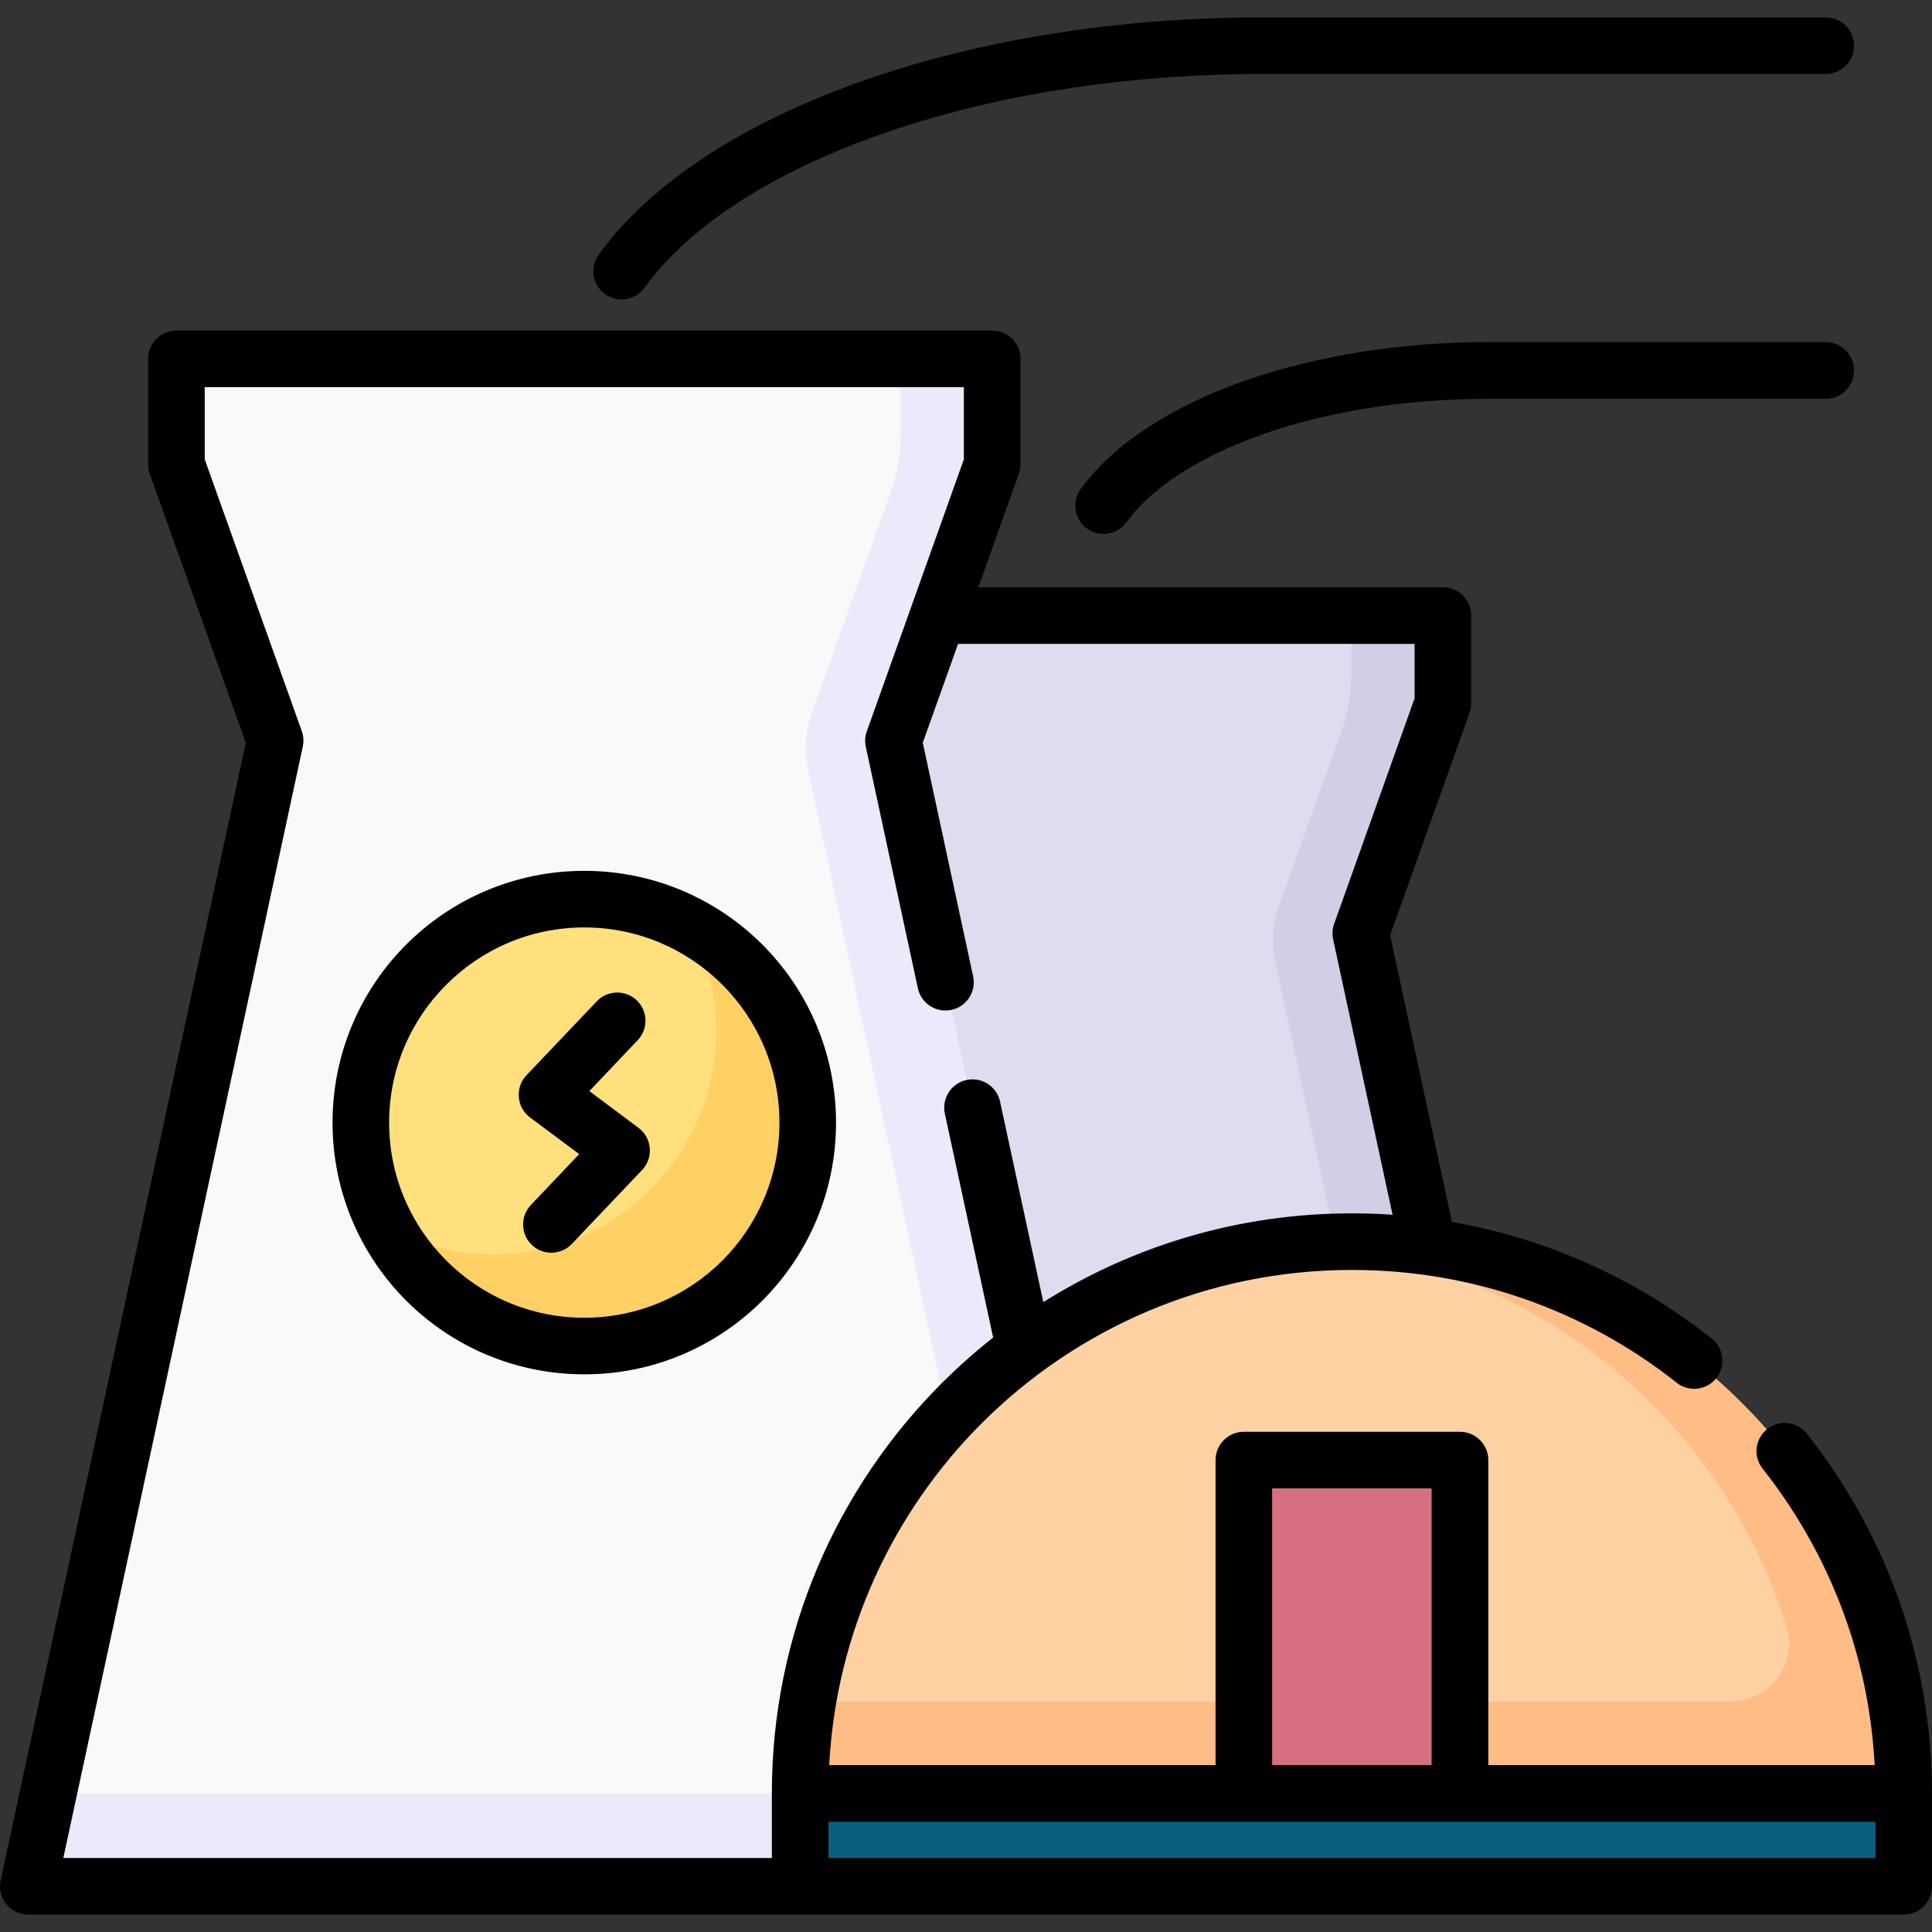 <svg id="Capa_1" enable-background="new 0 0 512 512" height="512" viewBox="0 0 512 512" width="512" xmlns="http://www.w3.org/2000/svg"><rect x="0" y="0" width="512" height="512" fill="#333333" stroke="none"/><g><g clip-rule="evenodd" fill-rule="evenodd"><path d="m169.879 499.912h245.173l-52.81-245.004c-1.135-5.244-.766-10.006.992-14.91l16.556-46.318c1.672-4.734 2.608-9.695 2.608-15.082v-7.71c0-4.79-2.608-7.738-7.768-7.738h-172.095v23.216l21.77 60.975z" fill="#e0dbee"/><path d="m390.788 499.912h24.265l-52.81-245.004c-1.135-5.244-.766-10.006.992-14.881l16.556-46.348c1.672-4.734 2.608-9.695 2.608-15.082v-7.71c0-4.79-2.608-7.738-7.768-7.738h-16.497v15.448c0 5.387-.935 10.348-2.609 15.082l-16.555 46.348c-1.756 4.875-2.125 9.637-.99 14.881z" fill="#d3cee5"/><path d="m15.246 499.884 286.958.028-63.81-296.028c-1.077-5.074-.708-10.119.992-14.882l20.948-58.65c1.674-4.733 2.608-9.723 2.608-15.108v-12.359c0-4.281-3.487-7.769-7.767-7.769h-200.668c-4.28 0-7.767 3.487-7.767 7.769v12.359c0 5.131.85 10.119 2.608 15.108l20.948 58.65c1.786 4.961 2.069 9.922.992 14.854l-62.165 288.459c-1.105 5.075.851 7.569 6.123 7.569z" fill="#faf8f9"/><path d="m277.938 499.884 24.267.028-63.81-296.028c-1.077-5.074-.708-10.119.992-14.882l20.948-58.65c1.674-4.733 2.608-9.723 2.608-15.108v-12.359c0-4.281-3.487-7.769-7.767-7.769h-16.498v20.128c0 5.386-.935 10.375-2.608 15.108l-20.948 58.65c-1.729 4.763-2.098 9.808-.992 14.882z" fill="#ede9fb"/><path d="m504.488 475.279c0-80.761-65.453-146.242-146.215-146.242s-146.242 65.482-146.242 146.242l146.242 12.302z" fill="#fed1a3"/><path d="m346.141 329.547c59.983 4.933 110.016 45.95 127.278 101.482 2.75 8.9-3.088 19.984-15.816 19.984h-243.559c-1.333 7.881-2.013 15.988-2.013 24.266h268.192 24.265c0-8.277-.68-16.385-1.984-24.266-11.565-69.224-71.746-121.977-144.23-121.977-4.083.001-8.135.171-12.133.511z" fill="#ffbc85"/><path d="m337.383 386.949h41.755c4.279 0 7.768 3.487 7.768 7.767v85.41h-57.261v-85.41c0-4.279 3.486-7.767 7.738-7.767z" fill="#d57080"/><path d="m219.798 499.912h276.922c4.282 0 7.769-3.515 7.769-7.767 0-5.642 0-11.254 0-16.866-97.485 0-194.972 0-292.457 0v16.866c-.001 4.253 3.486 7.767 7.766 7.767z" fill="#0c5e7f"/><path d="m154.856 356.731c32.599 0 59.217-26.618 59.217-59.217 0-32.628-26.618-59.217-59.217-59.217-32.628 0-59.217 26.589-59.217 59.217-.001 32.599 26.589 59.217 59.217 59.217z" fill="#ffe07d"/><path d="m182.777 245.299c18.624 9.979 31.295 29.594 31.295 52.216 0 32.685-26.533 59.217-59.217 59.217-22.622 0-42.237-12.671-52.216-31.295 8.306 4.48 17.831 7.002 27.922 7.002 32.713 0 59.217-26.505 59.217-59.218.001-10.092-2.522-19.616-7.001-27.922z" fill="#ffd064"/><path d="m12.78 475.279-3.657 17.036c-1.105 5.074.851 7.568 6.123 7.568h204.184c-4.082-.17-7.398-3.6-7.398-7.738v-16.866z" fill="#ede9fb"/></g><path d="m263.197 354.463-12.812-59.386c-.851-4.025 1.729-8.022 5.782-8.873s8.022 1.729 8.872 5.783l11.452 53.094c23.698-14.911 51.734-23.529 81.781-23.529 3.6 0 7.199.113 10.773.369l-15.761-73.05c-.283-1.361-.199-2.75.283-4.054l21.317-59.757v-14.428h-120.984l-9.355 26.193 13.351 61.938c.851 4.054-1.729 8.022-5.782 8.873-4.054.85-8.023-1.73-8.873-5.755l-13.805-64.035c-.284-1.361-.198-2.75.283-4.054 8.561-24.039 17.15-48.049 25.711-72.059v-19.134h-201.178v19.134l25.739 72.059c.51 1.474.539 3.033.17 4.45l-63.385 294.158h187.771v-17.121c0-42.435 17.207-80.875 45.015-108.712 4.31-4.28 8.844-8.334 13.635-12.104zm35.322-216.062c-2.41 3.346-7.115 4.111-10.461 1.673-3.344-2.409-4.08-7.114-1.672-10.46 8.561-11.82 23.897-21.826 43.429-28.687 18.396-6.464 40.706-10.262 64.63-10.262h89.379c4.166 0 7.512 3.373 7.512 7.512 0 4.14-3.346 7.513-7.512 7.513h-89.379c-22.309 0-42.89 3.458-59.698 9.354-16.67 5.868-29.453 14.004-36.228 23.357zm-127.733-62.135c-2.438 3.345-7.115 4.082-10.46 1.672-3.345-2.438-4.082-7.114-1.672-10.459 13.691-18.908 38.382-34.952 70.017-46.064 30.134-10.603 66.729-16.811 106.132-16.811h149.021c4.166 0 7.512 3.373 7.512 7.513 0 4.139-3.346 7.483-7.512 7.483h-149.021c-37.759 0-72.654 5.896-101.227 15.931-28.744 10.091-50.884 24.293-62.79 40.735zm-12.614 189.074c2.834-2.977 7.569-3.09 10.573-.255 2.977 2.863 3.09 7.597.255 10.573l-12.812 13.494 13.039 9.751c3.742 2.807 4.025 8.306.624 11.48l-18.312 19.276c-2.863 2.977-7.597 3.118-10.602.256-2.977-2.835-3.09-7.57-.255-10.575l12.812-13.492-13.039-9.723c-3.572-2.693-4.025-7.909-.936-11.169zm-3.316-34.555c18.397 0 35.093 7.456 47.169 19.531 12.076 12.076 19.531 28.772 19.531 47.198 0 18.396-7.455 35.094-19.531 47.169-12.076 12.076-28.773 19.531-47.169 19.531-18.426 0-35.122-7.455-47.198-19.531-12.076-12.075-19.531-28.772-19.531-47.169 0-18.426 7.455-35.122 19.531-47.198 12.075-12.075 28.772-19.531 47.198-19.531zm36.567 30.161c-9.383-9.382-22.309-15.165-36.567-15.165-14.287 0-27.213 5.783-36.568 15.165-9.383 9.354-15.166 22.281-15.166 36.568 0 14.258 5.783 27.185 15.166 36.567 9.354 9.354 22.281 15.137 36.568 15.137 14.258 0 27.184-5.782 36.567-15.137 9.355-9.383 15.138-22.309 15.138-36.567 0-14.286-5.783-27.213-15.138-36.568zm138.222 118.492h57.261c4.139 0 7.512 3.373 7.512 7.512v80.817h102.389c-.709-13.295-3.26-26.051-7.428-38.042-5.158-14.824-12.756-28.488-22.279-40.536-2.551-3.232-2.012-7.936 1.248-10.488 3.23-2.551 7.908-1.984 10.488 1.248 10.572 13.351 18.963 28.459 24.661 44.845 5.5 15.874 8.504 32.855 8.504 50.486v24.633c0 4.14-3.373 7.484-7.512 7.484-165.66 0-331.321 0-497.009 0-4.706 0-8.306-4.365-7.313-9.044l64.971-301.526-25.371-71.038c-.34-.851-.51-1.786-.51-2.778v-27.896c0-4.166 3.345-7.512 7.484-7.512h216.203c4.14 0 7.513 3.346 7.513 7.512v27.895c-.029.851-.17 1.7-.455 2.522l-10.742 30.105h123.14c4.139 0 7.484 3.345 7.484 7.512v23.216c0 .822-.142 1.672-.426 2.523l-21.062 58.962 16.385 75.999c8.221 1.417 16.242 3.515 23.98 6.207 16.386 5.698 31.495 14.089 44.847 24.662 3.23 2.551 3.798 7.257 1.246 10.488-2.58 3.233-7.256 3.799-10.488 1.247-12.047-9.553-25.709-17.121-40.536-22.28-14.23-4.933-29.537-7.625-45.554-7.625-38.325 0-72.993 15.533-98.109 40.621-23.442 23.471-38.552 55.276-40.422 90.597h102.391v-80.817c-.003-4.138 3.341-7.511 7.509-7.511zm49.749 14.995h-42.267v73.334h42.267zm-159.851 97.967h277.462v-9.609c-92.498 0-184.994 0-277.462 0z"/></g></svg>